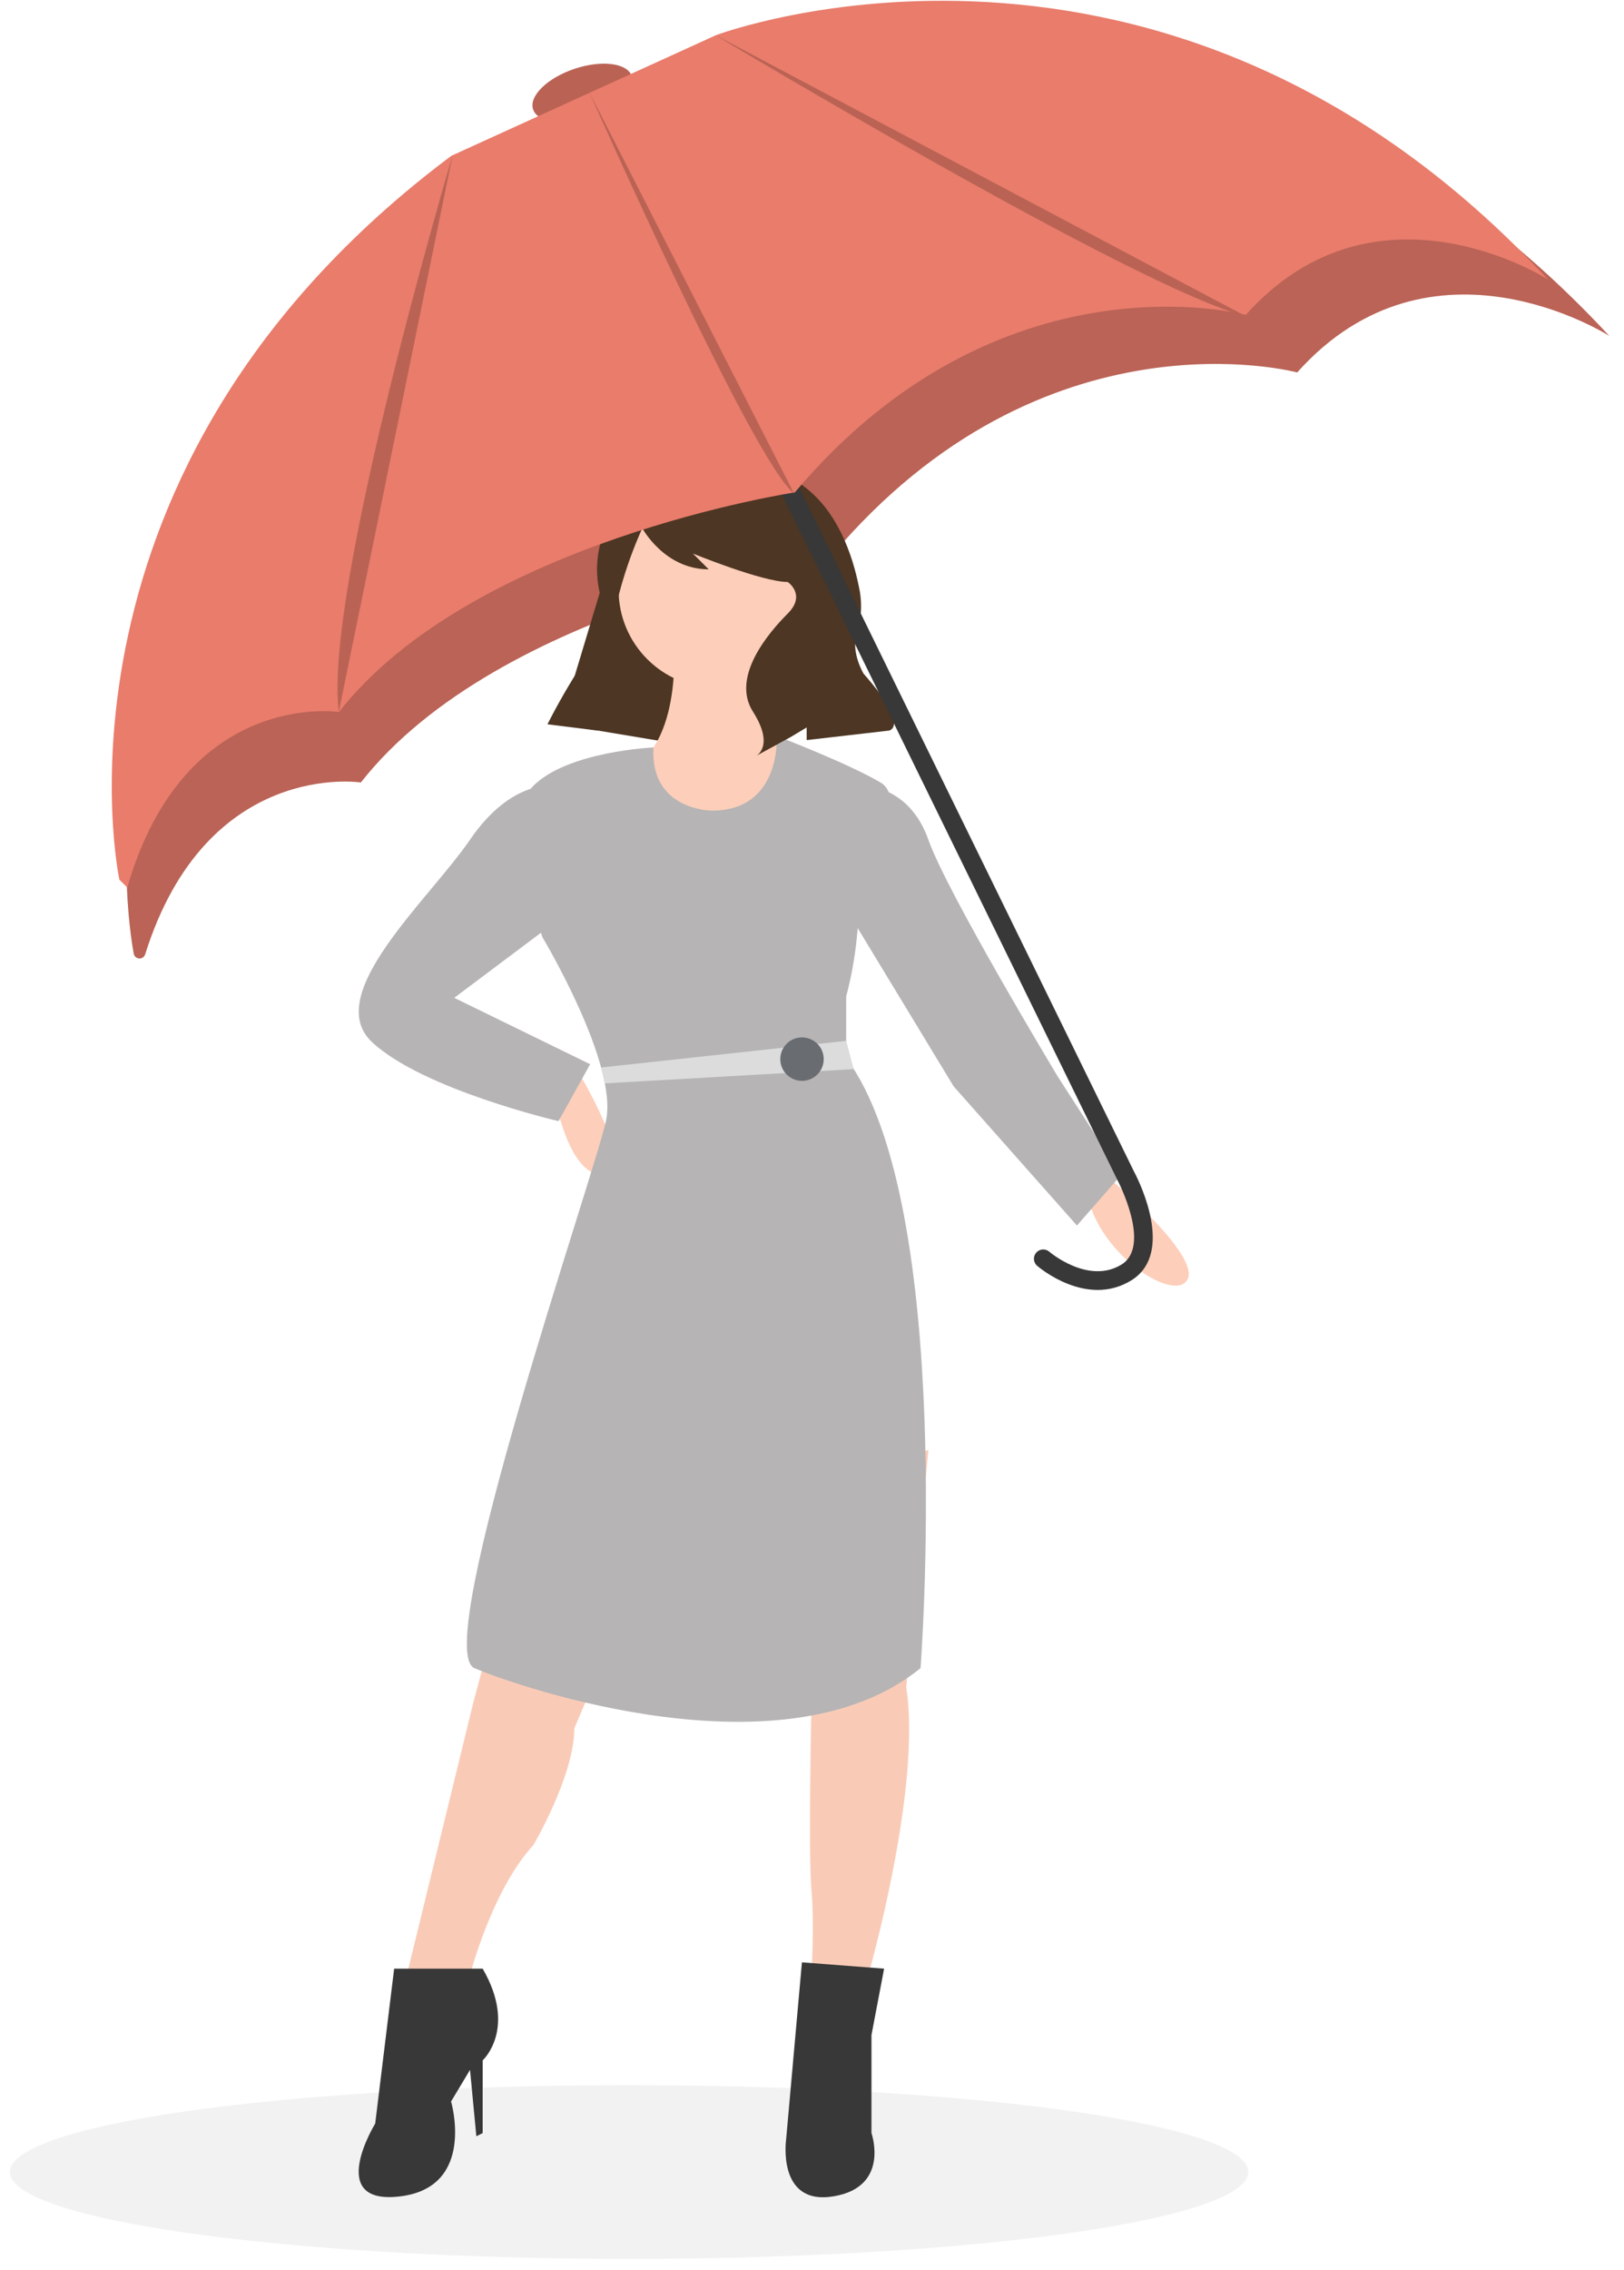 <?xml version="1.0" encoding="UTF-8"?>
<svg width="204px" height="285px" viewBox="0 0 204 285" version="1.1" xmlns="http://www.w3.org/2000/svg" xmlns:xlink="http://www.w3.org/1999/xlink">
    <title>AF01661F-D292-432B-B695-36CA3EAB03C2</title>
    <g id="Website-Redesign" stroke="none" stroke-width="1" fill="none" fill-rule="evenodd">
        <g id="Products-Antivirus(1366)-Copy" transform="translate(-263, -1205)" fill-rule="nonzero">
            <g id="Group-17-Copy" transform="translate(263.283, 1205)">
                <g id="Group-16" transform="translate(0.838, 0.098)">
                    <ellipse id="Oval" fill="#F2F2F2" cx="77.897" cy="272.628" rx="77.786" ry="10.909"></ellipse>
                    <ellipse id="Oval" fill="#BA6355" transform="translate(72.049, 11.558) rotate(-18.58) translate(-72.049, -11.558) " cx="72.049" cy="11.558" rx="6.544" ry="3.177"></ellipse>
                    <path d="M58.783,26.037 L93.111,10.396 C93.111,10.396 151.269,-11.587 201.021,42.073 C201.021,42.073 178.724,27.76 161.823,46.667 C161.823,46.667 130.021,38.063 103.333,69.676 C103.333,69.676 61.591,75.997 44.206,98.149 C44.206,98.149 24.824,95.169 17.11,119.739 C17.033,119.983 16.834,120.17 16.585,120.232 C16.337,120.294 16.073,120.222 15.891,120.042 L15.891,120.042 C15.784,119.938 15.711,119.803 15.683,119.656 C14.959,115.858 6.435,65.205 58.783,26.037 Z" id="Path" fill="#E97C6B"></path>
                    <path d="M58.783,26.037 L93.111,10.396 C93.111,10.396 151.269,-11.587 201.021,42.073 C201.021,42.073 178.724,27.76 161.823,46.667 C161.823,46.667 130.021,38.063 103.333,69.676 C103.333,69.676 61.591,75.997 44.206,98.149 C44.206,98.149 24.824,95.169 17.11,119.739 C17.033,119.983 16.834,120.17 16.585,120.232 C16.337,120.294 16.073,120.222 15.891,120.042 L15.891,120.042 C15.784,119.938 15.711,119.803 15.683,119.656 C14.959,115.858 6.435,65.205 58.783,26.037 Z" id="Path" fill="#000000" opacity="0.2"></path>
                    <polygon id="Path" fill="#4D3623" points="69.238 90.845 83.532 93.228 88.297 70.595 76.782 65.83"></polygon>
                    <circle id="Oval" fill="#FDCEB9" cx="88.892" cy="73.97" r="12.309"></circle>
                    <path d="M83.532,80.919 C83.532,80.919 84.723,96.007 75.591,97.199 C66.458,98.39 83.532,125.391 87.9,124.994 C92.268,124.596 100.209,95.61 100.209,95.61 C100.209,95.61 89.885,88.463 93.459,82.11 L83.532,80.919 Z" id="Path" fill="#FDCEB9"></path>
                    <path d="M68.245,135.913 C68.245,135.913 69.833,147.428 74.598,147.428 C79.363,147.428 71.421,134.325 71.421,134.325 L68.245,135.913 Z" id="Path" fill="#FDCEB9"></path>
                    <path d="M137.732,147.428 C137.732,147.428 149.644,157.355 148.056,160.531 C146.468,163.708 136.144,156.958 135.35,149.016 L137.732,147.428 Z" id="Path" fill="#FDCEB9"></path>
                    <path d="M65.862,185.547 L58.318,213.739 L49.98,247.887 L57.921,247.887 C57.921,247.887 60.7,237.166 65.862,231.607 C65.862,231.607 71.024,222.871 71.024,216.915 L83.334,187.929 L65.862,185.547 Z" id="Path" fill="#F9CBB7"></path>
                    <path d="M98.422,187.135 L100.805,213.739 C100.805,213.739 100.408,232.798 100.805,237.166 C101.202,241.534 100.805,247.887 100.805,247.887 L107.952,247.887 C107.952,247.887 114.702,224.46 112.717,211.754 L115.496,181.973 L98.422,187.135 Z" id="Path" fill="#F9CBB7"></path>
                    <path d="M88.297,101.69 C88.297,101.69 80.511,101.69 80.963,93.754 C80.963,93.754 70.23,94.221 65.862,98.588 C61.495,102.956 67.054,117.648 67.054,117.648 C67.054,117.648 76.583,133.531 74.995,140.678 C73.407,147.825 52.919,206.976 58.478,209.358 C64.037,211.741 97.439,223.256 114.513,209.358 C114.513,209.358 118.941,151.373 105.172,132.736 L105.172,124.998 C105.172,124.998 106.761,119.621 106.761,112.883 C106.761,112.883 113.511,100.574 109.54,98.191 C105.569,95.809 96.448,92.317 96.448,92.317 C96.448,92.317 97.078,101.69 88.297,101.69 Z" id="Path" fill="#B6B4B4"></path>
                    <g id="Group-12" transform="translate(90.472, 133.963) rotate(-5) translate(-90.472, -133.963) translate(73.972, 130.963)">
                        <polygon id="Path" fill="#DCDCDC" transform="translate(16.279, 2.734) scale(-1, 1) translate(-16.279, -2.734) " points="0.485 4.546 31.781 3.603 32.074 1.575 1.121 0.923"></polygon>
                        <circle id="Oval" fill="#696C71" transform="translate(25.709, 2.728) scale(-1, 1) translate(-25.709, -2.728) " cx="25.709" cy="2.728" r="2.728"></circle>
                    </g>
                    <path d="M68.245,98.588 C68.245,98.588 63.083,97.794 57.921,105.339 C52.759,112.883 39.259,124.795 45.612,130.751 C51.965,136.707 69.039,140.678 69.039,140.678 L73.01,133.531 L55.936,125.192 L70.23,114.471 L68.245,98.588 Z" id="Path" fill="#B6B4B4"></path>
                    <path d="M107.555,98.588 C107.555,98.588 113.114,98.588 115.496,105.339 C117.879,112.089 131.776,135.119 131.776,135.119 L139.718,147.428 L134.159,153.781 L118.673,136.31 L103.981,112.089 L107.555,98.588 Z" id="Path" fill="#B6B4B4"></path>
                    <path d="M59.509,247.093 L48.391,247.093 L46.009,266.549 C46.009,266.549 39.656,276.873 49.185,275.682 C58.715,274.491 55.539,263.77 55.539,263.77 L57.921,259.799 L58.715,268.138 L59.509,267.74 L59.509,258.608 C59.509,258.608 63.877,254.637 59.509,247.093 Z" id="Path" fill="#383838"></path>
                    <path d="M109.937,247.093 L99.613,246.299 L97.628,268.535 C97.628,268.535 96.437,276.873 103.584,275.682 C110.731,274.491 108.349,267.74 108.349,267.74 L108.349,255.431 L109.937,247.093 Z" id="Path" fill="#383838"></path>
                    <path d="M79.958,61.462 C79.958,61.462 74.174,63.39 73.88,71.005 C73.85,72.223 73.985,73.44 74.282,74.621 C74.607,76.002 74.817,78.972 72.292,82.854 C70.602,85.416 69.058,88.072 67.667,90.809 L67.649,90.845 L74.002,91.64 L75.353,81.109 C76.008,76.003 77.411,71.022 79.517,66.325 L79.561,66.227 C79.561,66.227 82.341,71.389 87.9,71.389 L85.914,69.404 C85.914,69.404 94.65,72.977 97.827,72.977 C97.827,72.977 100.209,74.566 97.827,76.948 C95.444,79.33 90.679,84.889 93.459,89.257 C96.238,93.625 93.856,94.816 93.856,94.816 L98.224,92.434 L100.209,91.243 L100.209,92.831 L110.533,91.64 C110.533,91.64 113.312,91.243 107.356,84.492 C107.356,84.492 105.783,81.871 106.472,79.61 C107.037,77.892 107.186,76.064 106.905,74.277 C105.571,66.833 100.336,52.034 79.958,61.462 Z" id="Path" fill="#4D3623"></path>
                    <path d="M142.05,159.827 C145.979,155.832 141.628,147.557 141.288,146.928 L96.415,55.298 C96.13,54.722 95.432,54.484 94.854,54.767 C94.277,55.05 94.036,55.747 94.317,56.326 L139.211,148.001 L139.224,148.024 C139.269,148.106 143.601,156.335 139.742,158.693 C135.587,161.234 130.74,157.117 130.692,157.075 C130.376,156.802 129.938,156.717 129.544,156.854 C129.149,156.991 128.857,157.329 128.779,157.739 C128.701,158.15 128.848,158.571 129.165,158.843 C129.415,159.06 135.367,164.107 140.961,160.686 C141.358,160.446 141.724,160.157 142.05,159.827 L142.05,159.827 Z" id="Path" fill="#383838"></path>
                    <path d="M55.573,19.467 L88.821,4.318 C88.821,4.318 145.148,-16.973 193.333,34.998 C193.333,34.998 171.738,21.136 155.369,39.447 C155.369,39.447 124.568,31.114 98.72,61.732 C98.72,61.732 58.292,67.854 41.454,89.309 C41.454,89.309 22.099,86.332 14.873,111.341 L13.874,110.358 C13.874,110.358 2.868,58.902 55.573,19.467 Z" id="Path" fill="#E97C6B"></path>
                    <path d="M55.737,19.373 C55.737,19.373 39.457,74.169 41.443,89.257" id="Path" fill="#BA6355"></path>
                    <path d="M72.943,11.553 C72.943,11.553 93.459,57.889 98.621,61.859" id="Path" fill="#BA6355"></path>
                    <path d="M88.694,4.284 C88.694,4.284 141.504,36.05 155.402,39.623" id="Path" fill="#BA6355"></path>
                </g>
            </g>
        </g>
    </g>
</svg>